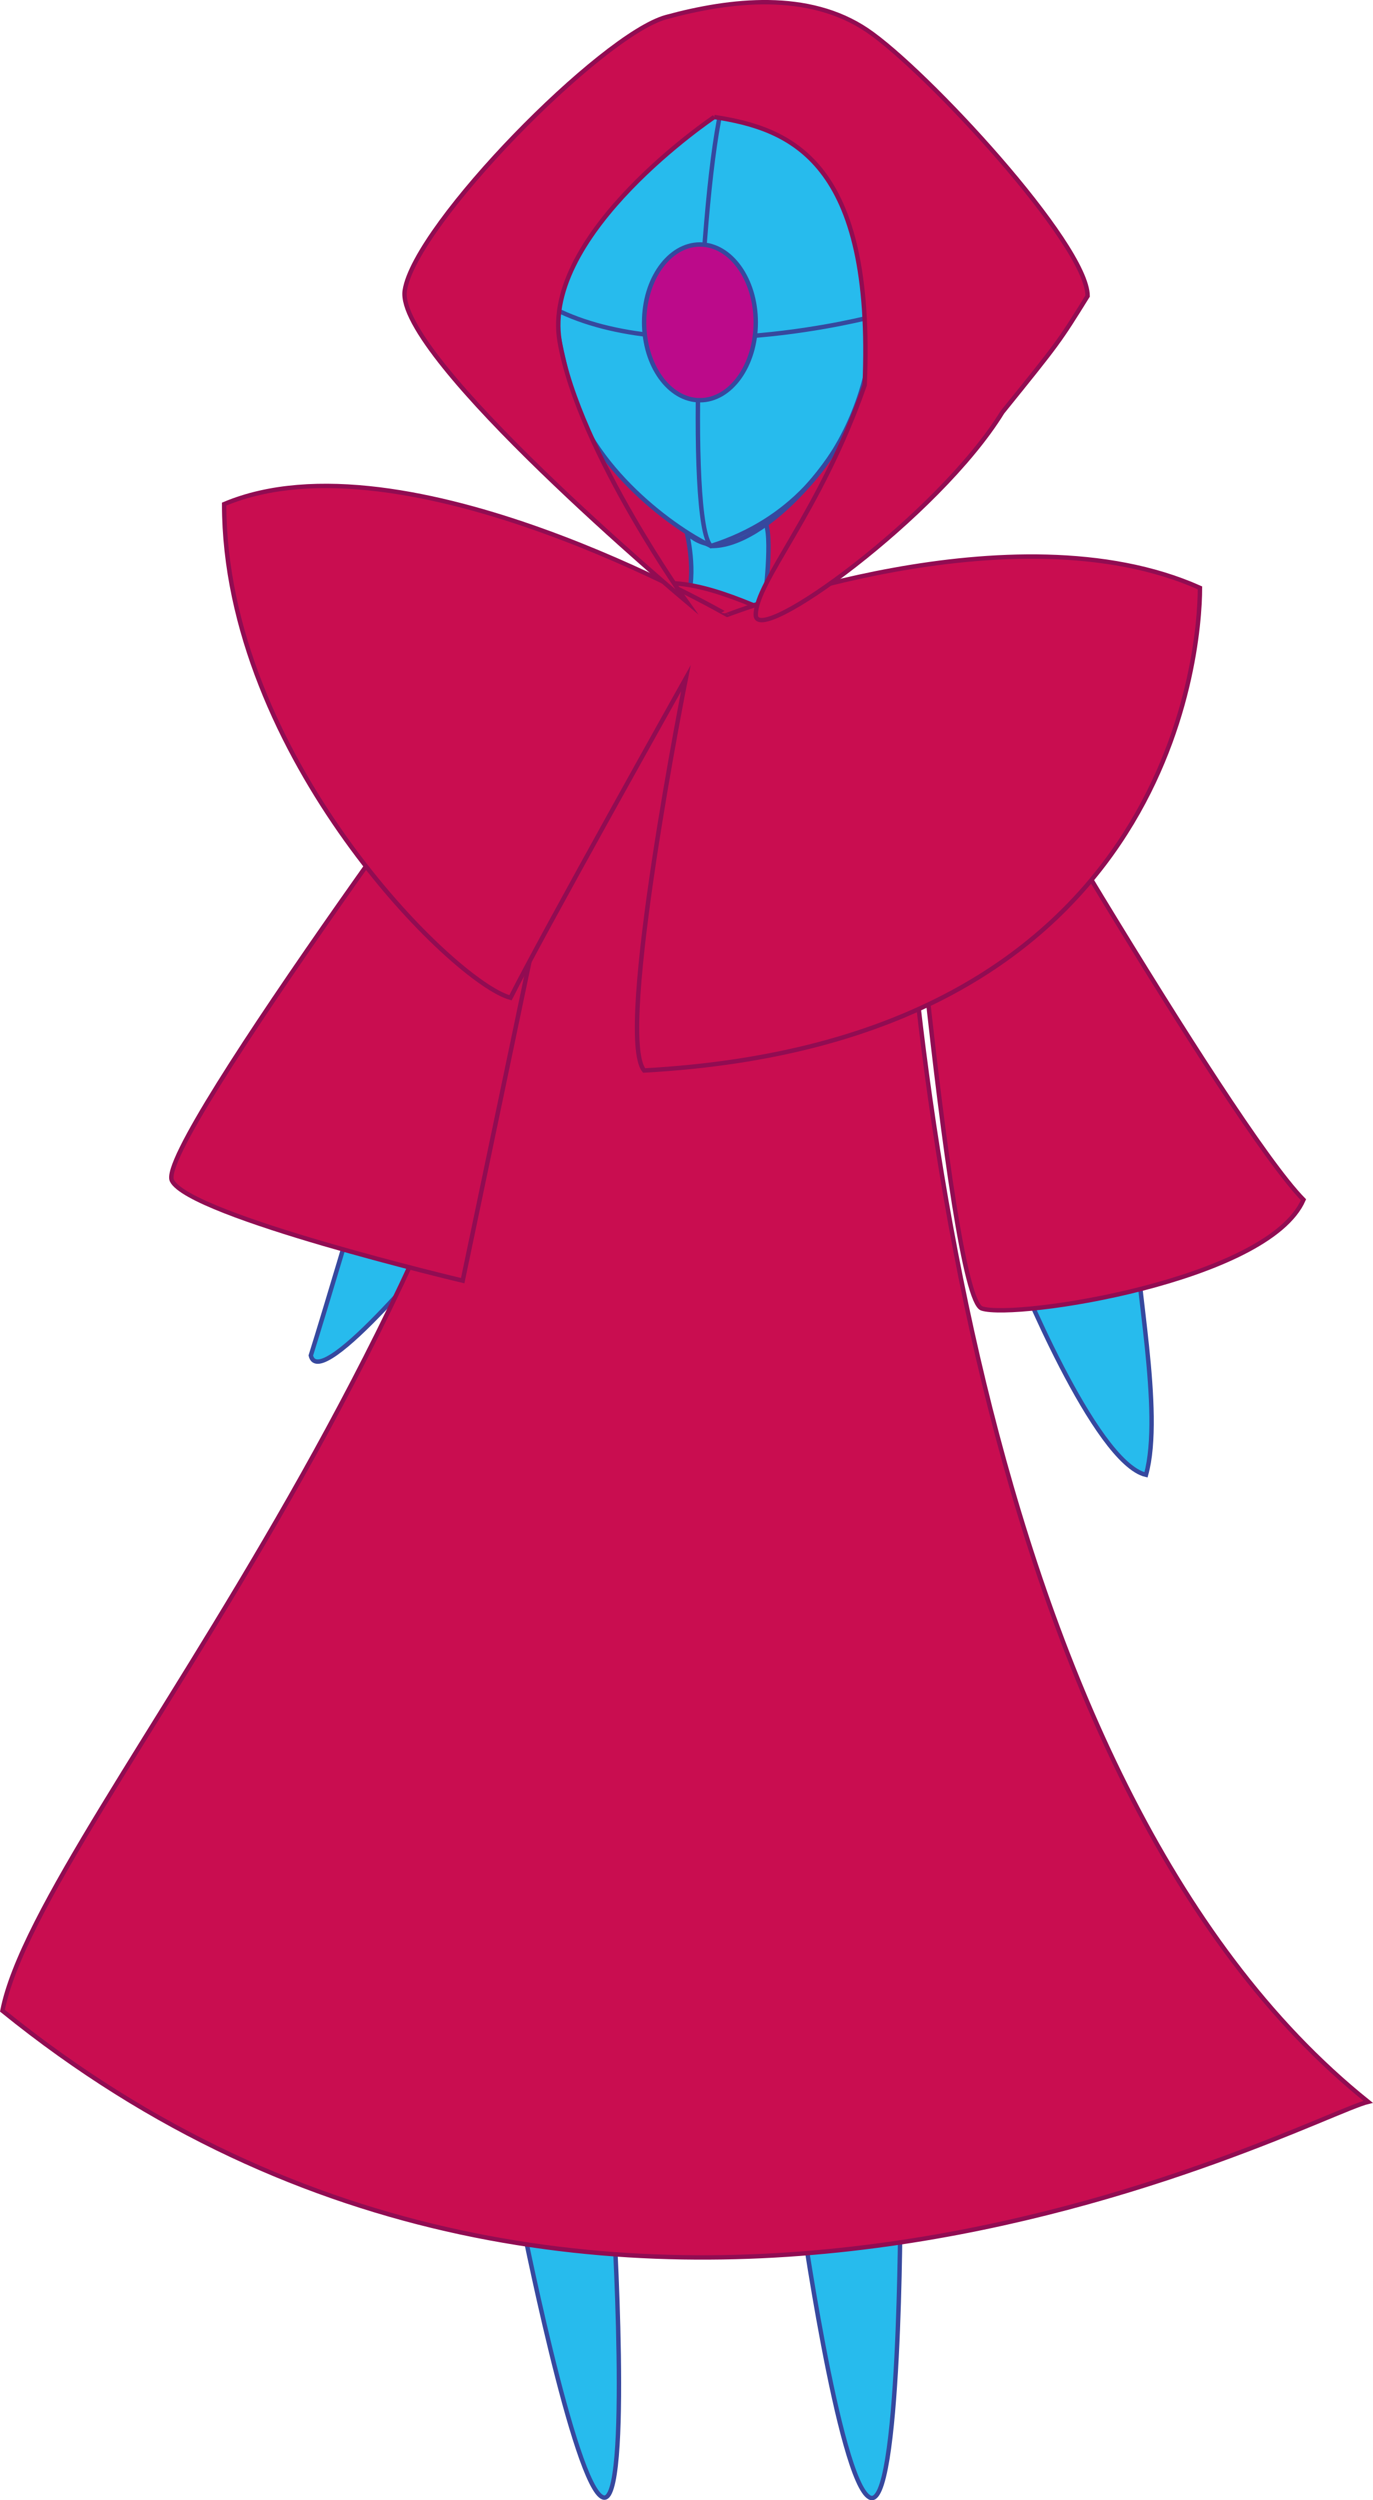 <svg xmlns="http://www.w3.org/2000/svg" viewBox="0 0 311.66 567.28"><defs><style>.cls-1{fill:#c90d50;stroke:#910c52;}.cls-1,.cls-2,.cls-3,.cls-4{stroke-miterlimit:10;}.cls-2{fill:#27bbed;}.cls-2,.cls-3,.cls-4{stroke:#36489e;}.cls-3{fill:none;}.cls-4{fill:#bc0a8a;}</style></defs><title>LR</title><g id="Robot"><g id="Head"><g id="Layer_13" data-name="Layer 13"><path class="cls-1" d="M197.15,157.57,279,170.93,232.25,248l-28.6-13.5s43,.41,22.35-17.83-28.85-59.1-28.85-59.1" transform="translate(-70.12 -80.12)"/></g><g id="Layer_7" data-name="Layer 7"><path class="cls-2" d="M226,200.89s2.33,9.11,0,15.78,17.67,0,17.67,0,2-15.67,0-18.25c-11.42,10.24-17.67,2.47-17.67,2.47" transform="translate(-70.12 -80.12)"/><path class="cls-2" d="M151.33,352.33s-7.08,23.92-10.66,35.34c2.08,8.83,31.33-27.34,31.33-27.34Z" transform="translate(-70.12 -80.12)"/><path class="cls-2" d="M300.75,367.75s17.75,44.25,29.5,47c4-14.25-2.77-45.37-2-53.75S300.75,367.75,300.75,367.75Z" transform="translate(-70.12 -80.12)"/><path class="cls-2" d="M188.25,582.25S200.5,644.5,207,646.75s2.25-66.25,2.25-66.25Z" transform="translate(-70.12 -80.12)"/><path class="cls-2" d="M251.75,580.5s8.75,62.5,15.75,66.25,7-66.25,7-66.25Z" transform="translate(-70.12 -80.12)"/></g><path class="cls-2" d="M198.5,134c-4.5,11.67-2,21.33.5,31.67,3.17,19,23.33,34,32.5,38.33,12.5.33,31.39-21.17,34.89-36.5,4.1-14.74,2.28-41.83-3.89-51s-22.5-14.83-39-10.5C210.33,108.67,203,122.33,198.5,134Z" transform="translate(-70.12 -80.12)"/><g id="Layer_6" data-name="Layer 6"><path class="cls-3" d="M234.22,103.35C229,123,225.91,198.66,231.5,204c37.09-11.79,37.09-52.15,37.09-52.15S223.26,164,196,150.19C194,119.29,221.67,102.77,234.22,103.35Z" transform="translate(-70.12 -80.12)"/></g><g id="Eye"><ellipse class="cls-4" cx="158.88" cy="73.14" rx="12.67" ry="17.67"/><path class="cls-4" d="M234.22,203.75" transform="translate(-70.12 -80.12)"/></g></g></g><g id="Cloak"><g id="Layer_10" data-name="Layer 10"><path class="cls-1" d="M273.5,231.5S285.25,374.5,293,377s65-6.31,73-24.67C349,335,287.5,228.5,287.5,228.5Z" transform="translate(-70.12 -80.12)"/></g><g id="Layer_11" data-name="Layer 11"><path class="cls-1" d="M203,224.33c-11,149.34-123.67,267.84-132.33,312,136.33,110.42,296,24,310,20.67C290,484.33,274.5,303,273.5,231.5,241.67,219.63,217.75,199.33,203,224.33Z" transform="translate(-70.12 -80.12)"/></g><g id="Layer_12" data-name="Layer 12"><path class="cls-1" d="M188.15,228.5s-83,111.5-79,119.5,66,22.69,66,22.69l28.5-136.19Z" transform="translate(-70.12 -80.12)"/></g><path class="cls-1" d="M121,194.5c0,57,52,108.5,65,112,7-14,39.81-72.5,39.81-72.5s-16.14,81-9.48,89C335.5,316.5,342.5,228.58,342.5,213.5c-42.5-19-107.32,6.13-107.32,6.13S161.94,177.25,121,194.5Z" transform="translate(-70.12 -80.12)"/><path class="cls-1" d="M232.25,106.67c17.42,2.66,36.34,10,34.14,60.83-10.06,28.83-24.72,44.59-24.72,52.13s41.5-22.42,56-46c12.81-15.85,12.81-15.85,19.33-26.34C317,135.59,280.33,96,267,87s-31-7-45.67-3-57,47-59.33,62,64,70.67,64,70.67-5.78-8.08-12.21-19.2c-6.87-11.87-14.5-27.22-16.64-39.9-4.15-24.57,35.1-50.9,35.1-50.9" transform="translate(-70.12 -80.12)"/></g></svg>